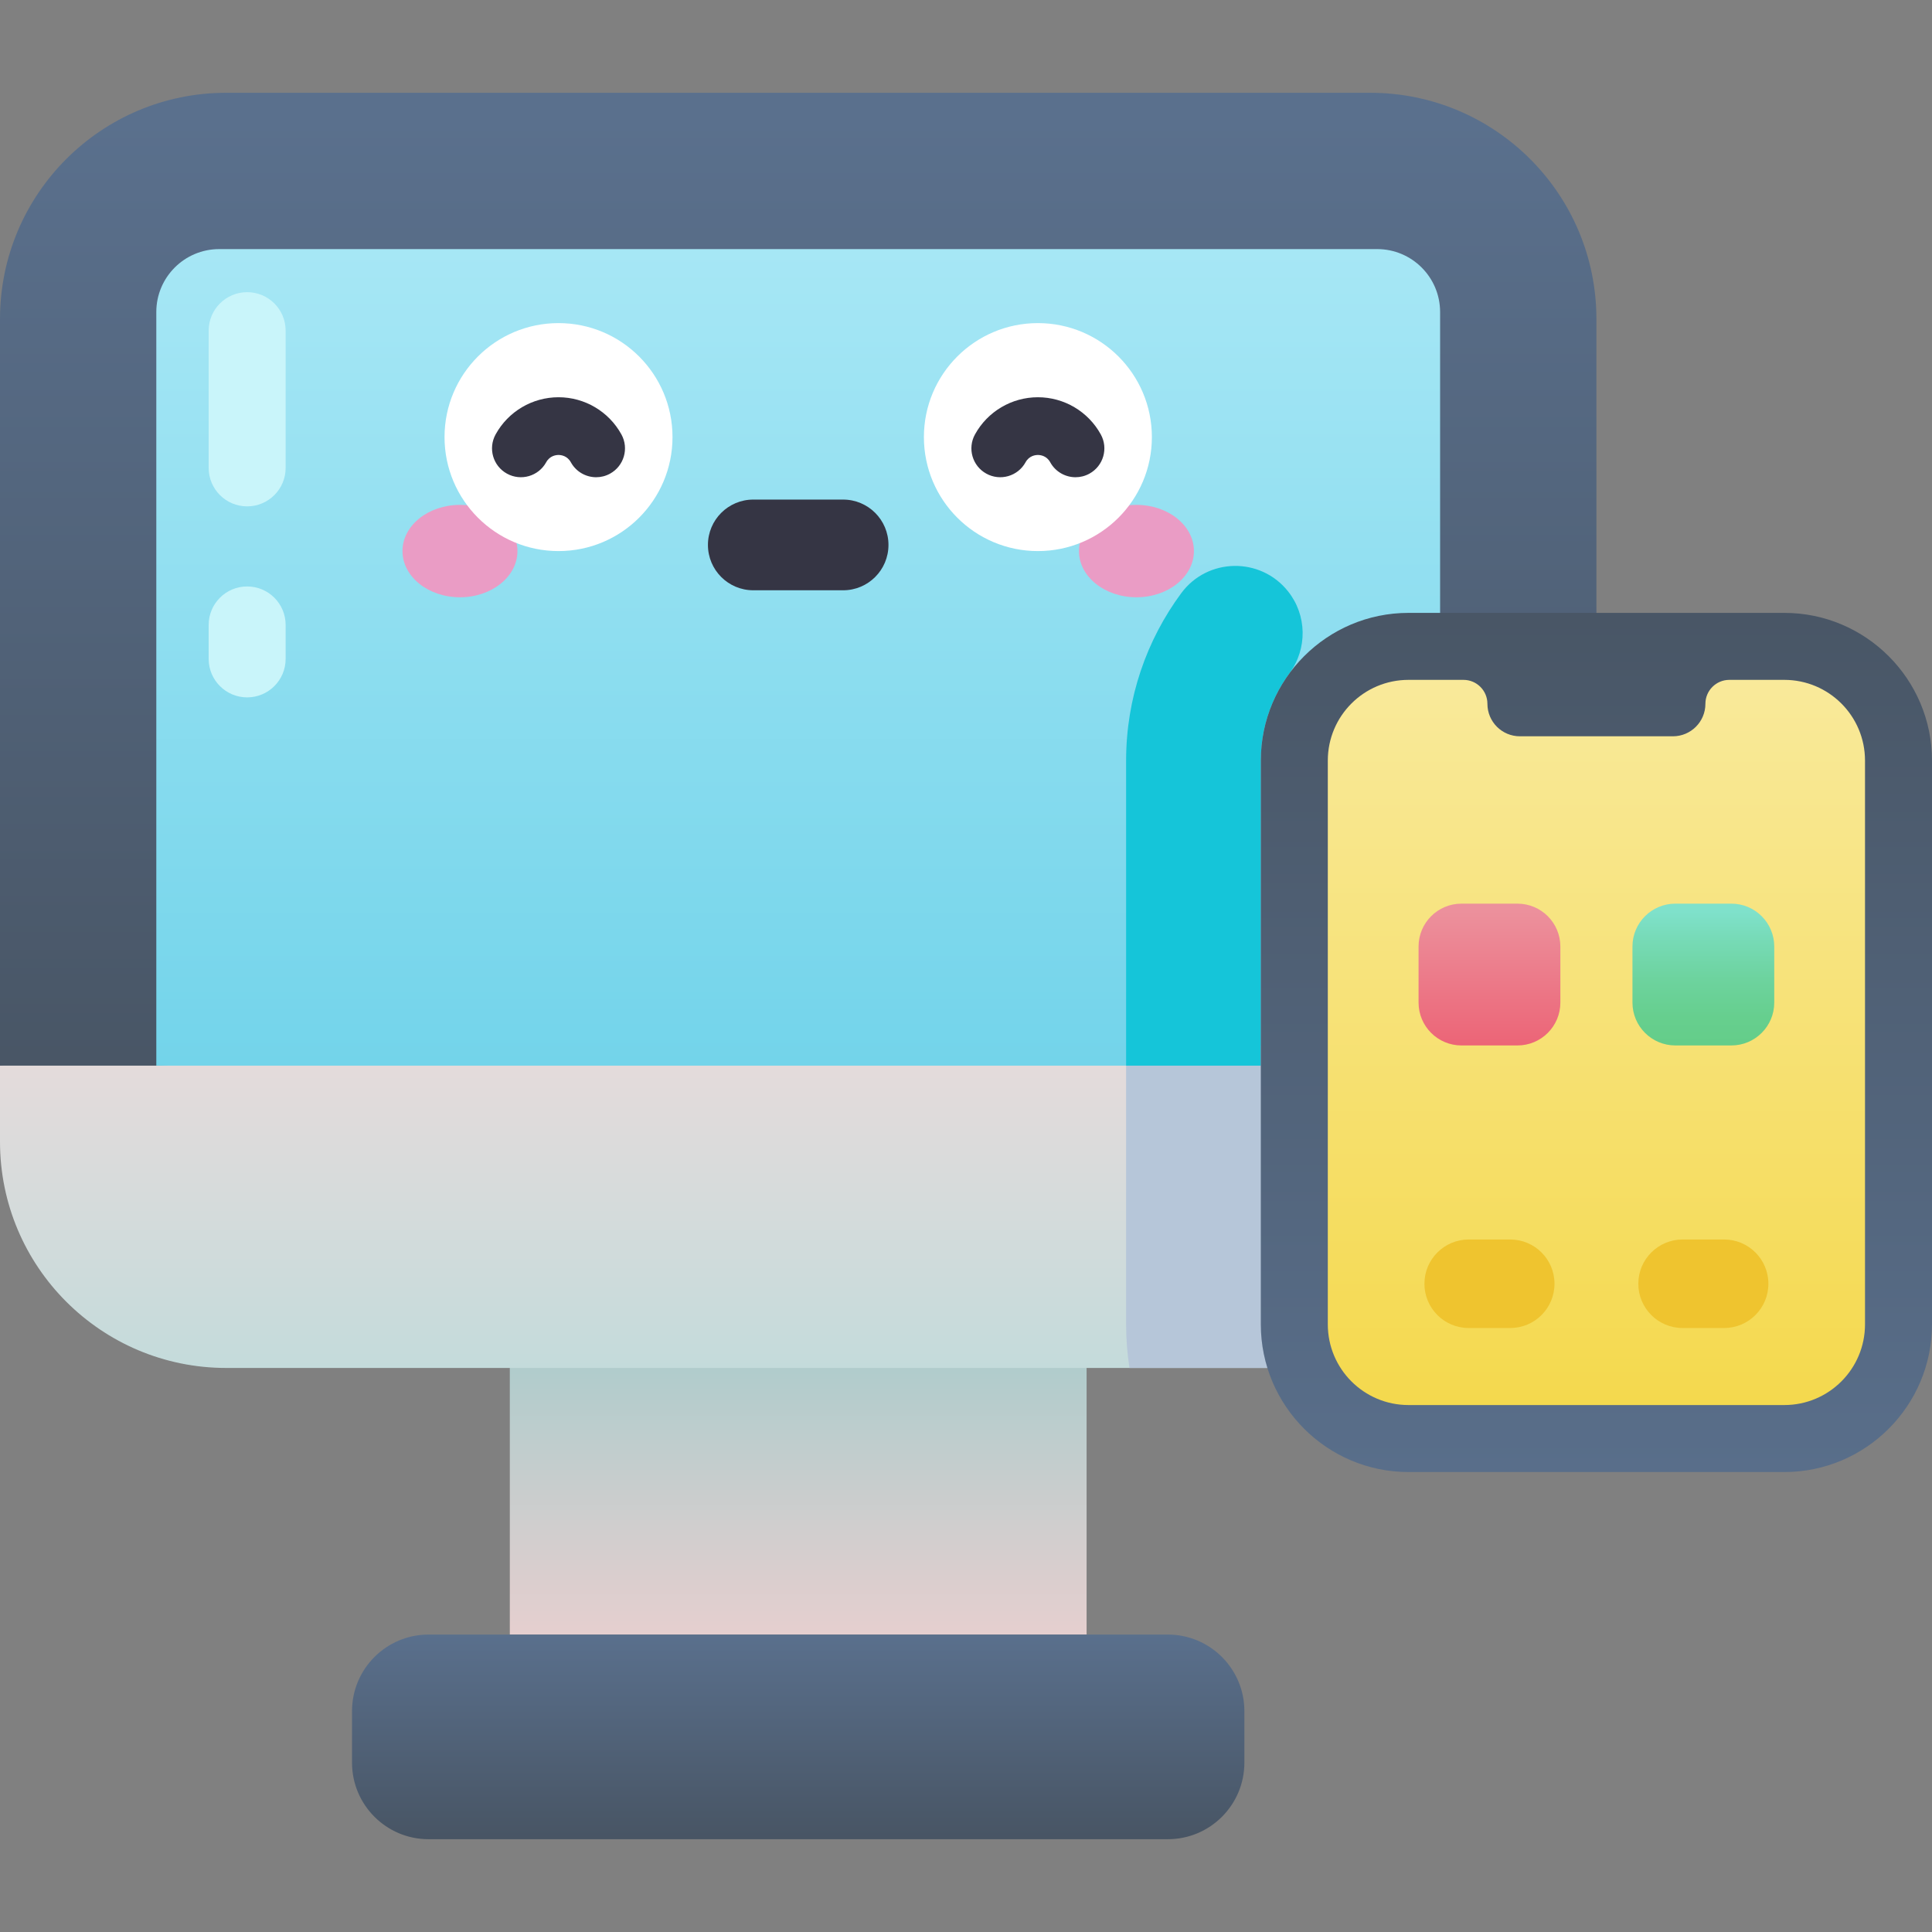 <svg id="Capa_1" enable-background="new 0 0 502 502" height="512" viewBox="0 0 502 502" width="512" xmlns="http://www.w3.org/2000/svg" xmlns:xlink="http://www.w3.org/1999/xlink"><rect x="0" y="0" width="502" height="502" fill="#808080" stroke="none"/><linearGradient id="SVGID_1_" gradientUnits="userSpaceOnUse" x1="207.401" x2="207.401" y1="356.414" y2="425.602"><stop offset="0" stop-color="#b1cccc"/><stop offset="1" stop-color="#e6cfcf"/></linearGradient><linearGradient id="lg1"><stop offset="0" stop-color="#465260"/><stop offset="1" stop-color="#5a708d"/></linearGradient><linearGradient id="SVGID_2_" gradientTransform="matrix(1 0 0 -.331 0 933.18)" gradientUnits="userSpaceOnUse" x1="207.401" x2="207.401" xlink:href="#lg1" y1="1359.649" y2="1537.568"/><linearGradient id="SVGID_3_" gradientTransform="matrix(1 0 0 -1 0 1080.685)" gradientUnits="userSpaceOnUse" x1="207.401" x2="207.401" y1="712.918" y2="841.18"><stop offset="0" stop-color="#bfdbdb"/><stop offset="1" stop-color="#f3dbdb"/></linearGradient><linearGradient id="SVGID_4_" gradientUnits="userSpaceOnUse" x1="207.401" x2="207.401" xlink:href="#lg1" y1="312.487" y2="30.994"/><linearGradient id="SVGID_5_" gradientUnits="userSpaceOnUse" x1="207.401" x2="207.401" y1="321.833" y2="61.968"><stop offset="0" stop-color="#68d0e8"/><stop offset="1" stop-color="#a7e7f5"/></linearGradient><linearGradient id="SVGID_6_" gradientUnits="userSpaceOnUse" x1="414.802" x2="414.802" xlink:href="#lg1" y1="123.651" y2="399.296"/><linearGradient id="SVGID_7_" gradientUnits="userSpaceOnUse" x1="414.802" x2="414.802" y1="373.452" y2="169.582"><stop offset="0" stop-color="#f4d84a"/><stop offset="1" stop-color="#f9ea9d"/></linearGradient><linearGradient id="SVGID_8_" gradientUnits="userSpaceOnUse" x1="387.013" x2="387.013" y1="272.118" y2="236.918"><stop offset="0" stop-color="#ec6476"/><stop offset="1" stop-color="#ec909c"/></linearGradient><linearGradient id="SVGID_9_" gradientTransform="matrix(-1 0 0 1 829.604 0)" gradientUnits="userSpaceOnUse" x1="387.013" x2="387.013" y1="272.118" y2="236.918"><stop offset="0" stop-color="#64cd89"/><stop offset=".222" stop-color="#66cf8e"/><stop offset=".502" stop-color="#6dd39e"/><stop offset=".811" stop-color="#77dbb8"/><stop offset="1" stop-color="#7fe1cb"/></linearGradient><g><path d="m132.468 346.14h149.866v78.575h-149.866z" fill="url(#SVGID_1_)"/><path d="m303.437 477.89h-192.072c-10.989 0-19.898-8.909-19.898-19.898v-13.379c0-10.989 8.909-19.898 19.898-19.898h192.071c10.989 0 19.898 8.909 19.898 19.898v13.379c.001 10.989-8.908 19.898-19.897 19.898z" fill="url(#SVGID_2_)"/><path d="m0 276.885v19.78c0 32.461 26.315 58.776 58.776 58.776h297.25c32.461 0 58.776-26.315 58.776-58.776v-19.78l-207.401-37.36z" fill="url(#SVGID_3_)"/><path d="m356.026 24.11h-297.25c-32.461 0-58.776 26.315-58.776 58.776v193.999h40.613l166.788-9.249 166.788 9.249h40.613v-193.999c0-32.461-26.315-58.776-58.776-58.776z" fill="url(#SVGID_4_)"/><path d="m374.189 276.885h-333.576v-195.809c0-9.032 7.322-16.353 16.353-16.353h300.869c9.032 0 16.353 7.322 16.353 16.353v195.809z" fill="url(#SVGID_5_)"/><path d="m292.604 344.113c0 3.852.302 7.635.877 11.328h62.544c32.461 0 58.776-26.315 58.776-58.776v-19.78l-87.198-5.242-35 5.242v67.228z" fill="#b6c6d9"/><path d="m334.668 153.639c-7.164-8.988-20.914-8.75-27.744.495-8.995 12.176-14.32 27.22-14.32 43.487v79.264h35v-79.264c0-8.484 2.768-16.333 7.448-22.692 4.693-6.377 4.551-15.098-.384-21.29z" fill="#15c5d9"/><path d="m365.977 382.486c-21.159 0-38.373-17.214-38.373-38.374v-146.491c0-21.159 17.214-38.374 38.373-38.374h97.649c21.16 0 38.374 17.214 38.374 38.374v146.491c0 21.159-17.214 38.374-38.374 38.374z" fill="url(#SVGID_6_)"/><path d="m463.626 176.653h-14.282c-3.436 0-6.222 2.786-6.222 6.222 0 4.66-3.778 8.438-8.439 8.438h-39.763c-4.66 0-8.439-3.778-8.439-8.438 0-3.436-2.785-6.222-6.222-6.222h-14.282c-11.58 0-20.968 9.388-20.968 20.968v146.491c0 11.58 9.388 20.968 20.968 20.968h97.648c11.581 0 20.968-9.388 20.968-20.968v-146.49c.001-11.581-9.386-20.969-20.967-20.969z" fill="url(#SVGID_7_)"/><path d="m392.412 345.065h-10.797c-6.352 0-11.5-5.149-11.5-11.5s5.148-11.5 11.5-11.5h10.797c6.352 0 11.5 5.149 11.5 11.5s-5.148 11.5-11.5 11.5z" fill="#efc42f"/><path d="m447.989 345.065h-10.797c-6.352 0-11.5-5.149-11.5-11.5s5.148-11.5 11.5-11.5h10.797c6.352 0 11.5 5.149 11.5 11.5s-5.148 11.5-11.5 11.5z" fill="#efc42f"/><path d="m394.296 271.643h-14.565c-6.152 0-11.139-4.987-11.139-11.139v-14.565c0-6.152 4.987-11.139 11.139-11.139h14.565c6.152 0 11.139 4.987 11.139 11.139v14.565c0 6.152-4.987 11.139-11.139 11.139z" fill="url(#SVGID_8_)"/><path d="m435.308 271.643h14.565c6.152 0 11.139-4.987 11.139-11.139v-14.565c0-6.152-4.987-11.139-11.139-11.139h-14.565c-6.152 0-11.139 4.987-11.139 11.139v14.565c0 6.152 4.987 11.139 11.139 11.139z" fill="url(#SVGID_9_)"/><g fill="#c9f5fa"><path d="m64.218 131.573c-5.523 0-10-4.477-10-10v-35.657c0-5.523 4.477-10 10-10s10 4.477 10 10v35.657c0 5.523-4.477 10-10 10z"/><path d="m64.218 181.202c-5.523 0-10-4.477-10-10v-8.822c0-5.523 4.477-10 10-10s10 4.477 10 10v8.822c0 5.523-4.477 10-10 10z"/></g><g><ellipse cx="119.516" cy="143.189" fill="#ea9cc5" rx="14.936" ry="12.003"/><ellipse cx="295.287" cy="143.189" fill="#ea9cc5" rx="14.936" ry="12.003"/><circle cx="145.122" cy="113.571" fill="#fff" r="29.618"/><circle cx="269.68" cy="113.571" fill="#fff" r="29.618"/><path d="m154.905 124.002c-2.647 0-5.214-1.404-6.579-3.889-.94-1.71-2.554-1.895-3.204-1.895s-2.264.185-3.204 1.895c-1.995 3.629-6.556 4.955-10.185 2.959-3.63-1.995-4.955-6.556-2.96-10.185 3.278-5.964 9.543-9.669 16.349-9.669 6.805 0 13.07 3.705 16.348 9.669 1.996 3.629.67 8.19-2.959 10.185-1.145.631-2.385.93-3.606.93z" fill="#353544"/><path d="m279.463 124.002c-2.647 0-5.214-1.404-6.579-3.888-.94-1.711-2.554-1.895-3.204-1.895s-2.264.185-3.204 1.895c-1.995 3.63-6.555 4.955-10.186 2.959-3.63-1.996-4.955-6.556-2.959-10.186 3.278-5.964 9.543-9.668 16.349-9.668s13.07 3.705 16.349 9.668c1.995 3.63.671 8.19-2.959 10.186-1.147.63-2.385.929-3.607.929z" fill="#353544"/><g><path d="m219.072 153.375h-23.342c-6.508 0-11.784-5.276-11.784-11.784 0-6.508 5.276-11.784 11.784-11.784h23.342c6.508 0 11.784 5.276 11.784 11.784 0 6.508-5.276 11.784-11.784 11.784z" fill="#353544"/></g></g></g></svg>